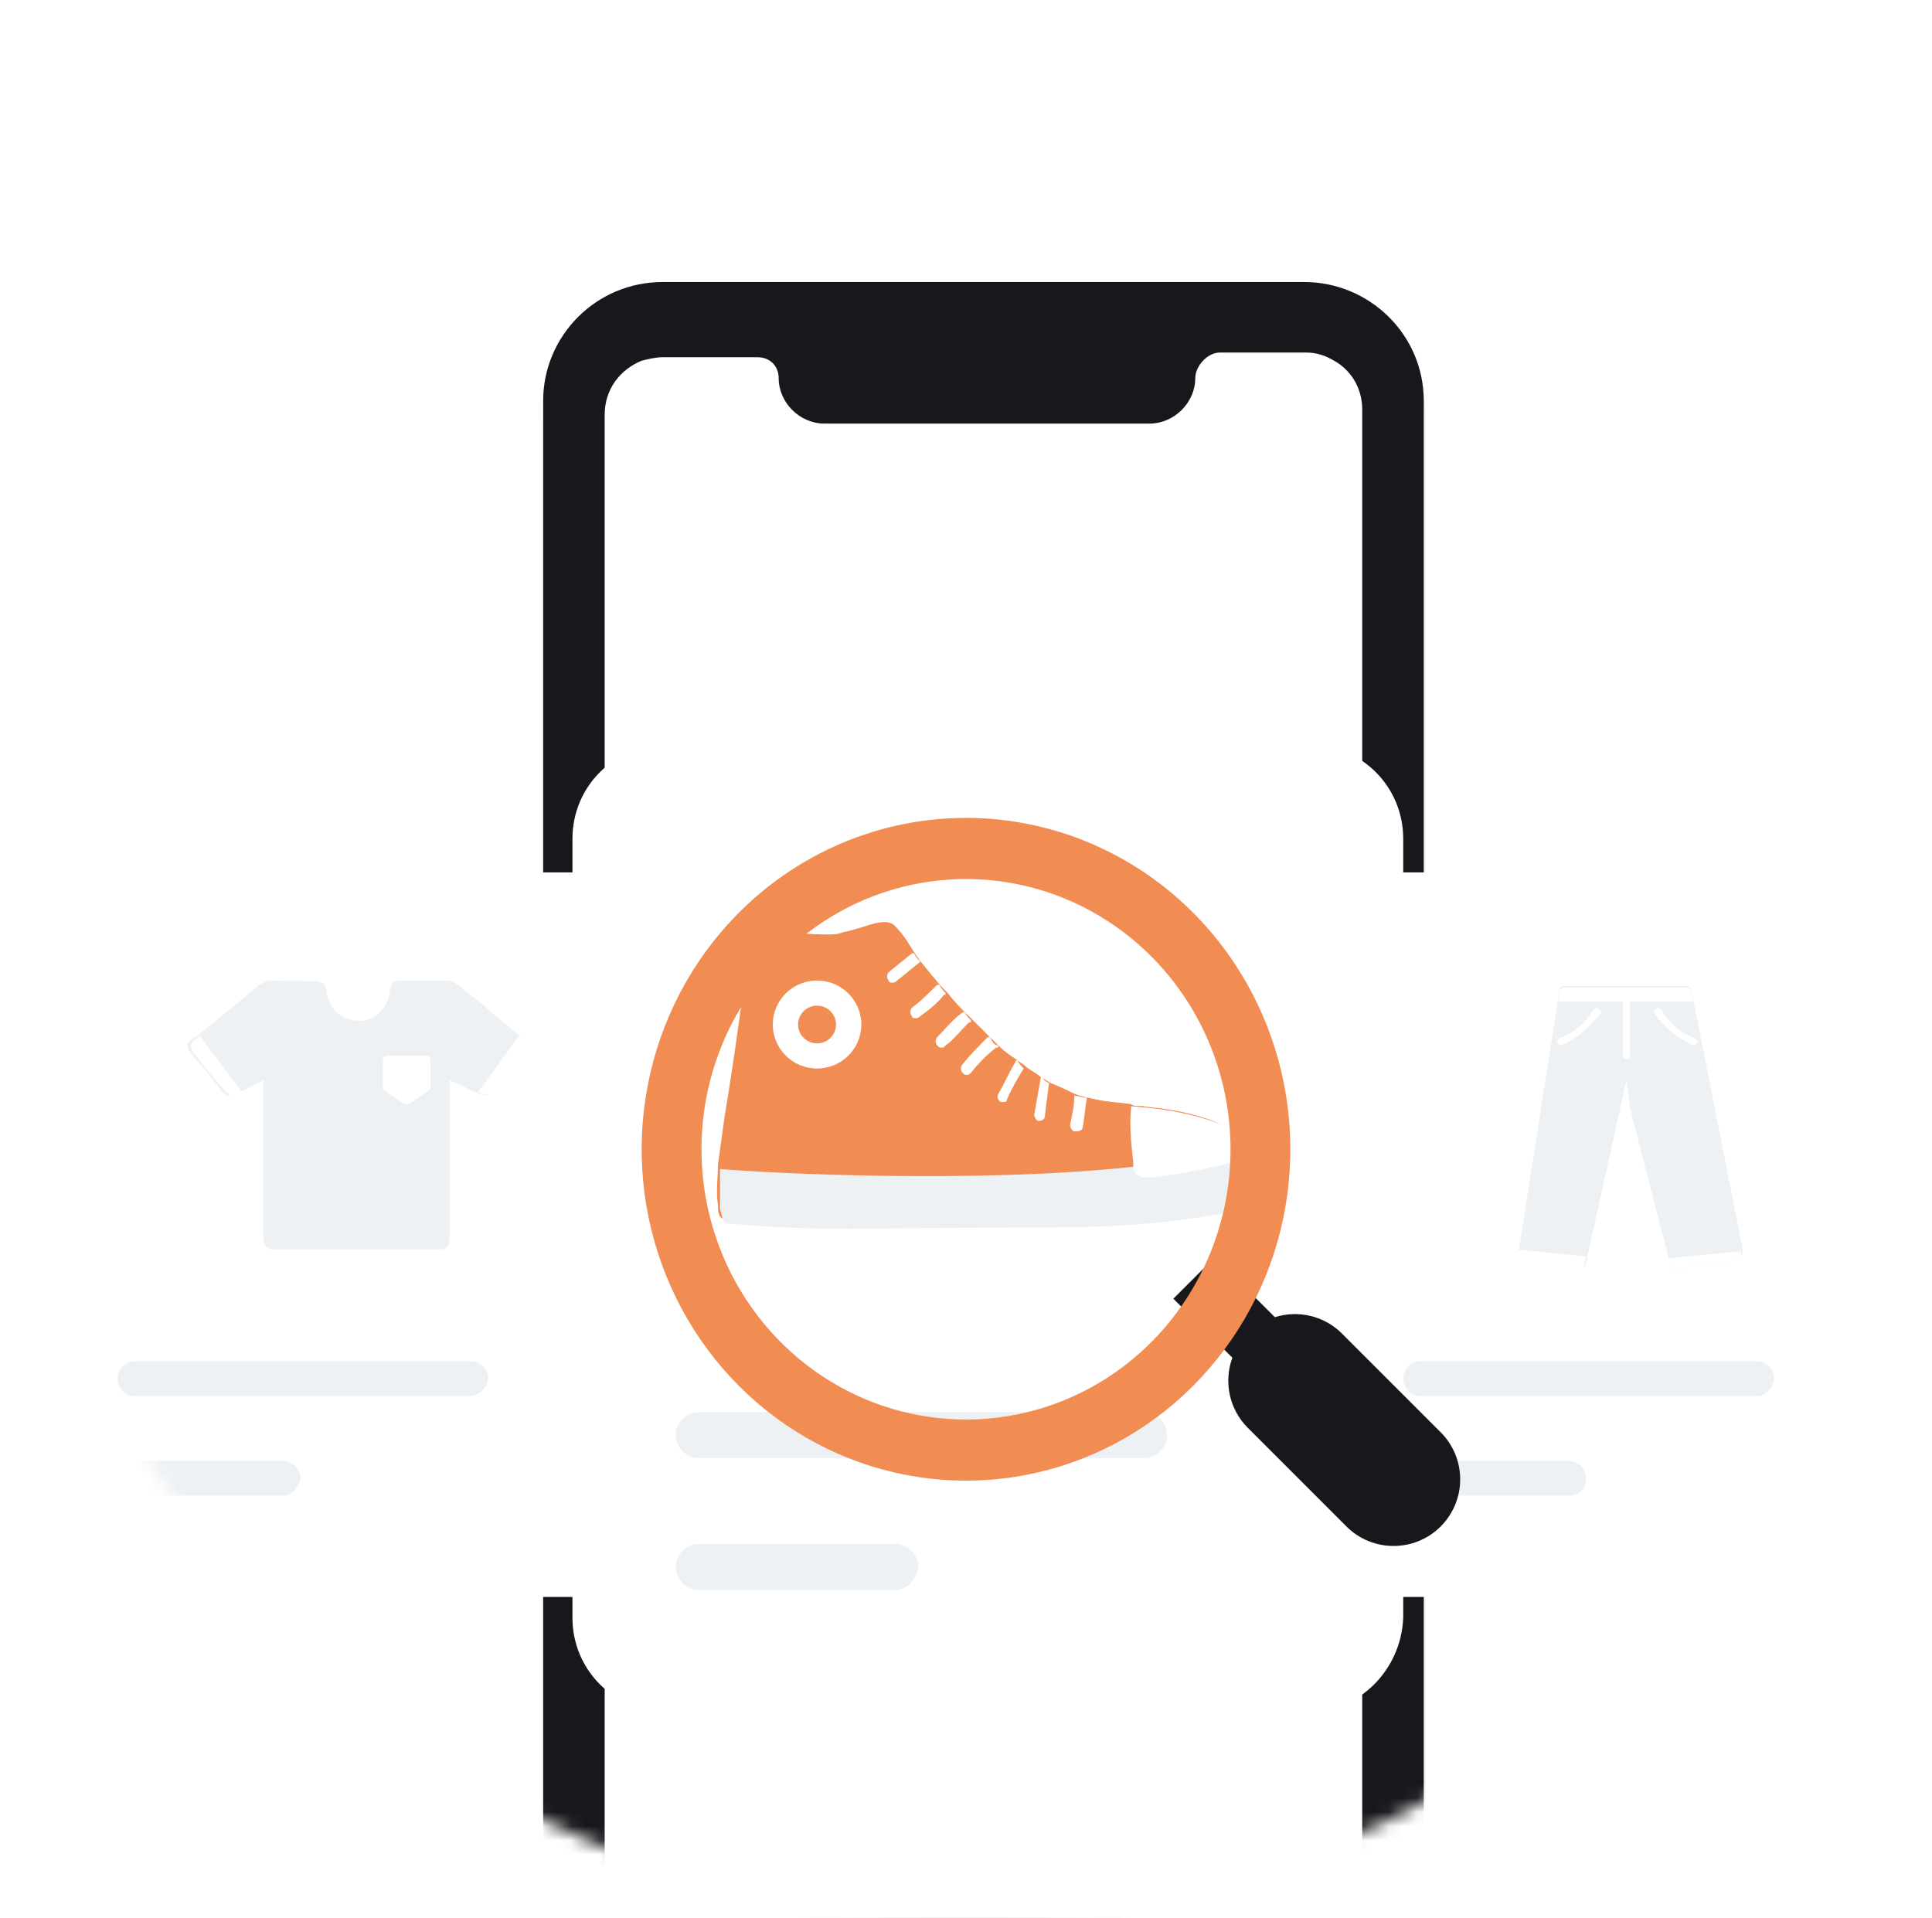 <svg width="137" height="136" viewBox="0 0 137 136" fill="none" xmlns="http://www.w3.org/2000/svg">
<circle cx="68.5" cy="68" r="68" fill="white"/>
<mask id="mask0_417_33888" style="mask-type:alpha" maskUnits="userSpaceOnUse" x="0" y="0" width="137" height="136">
<circle cx="68.5" cy="68" r="68" fill="#EFF4FF"/>
</mask>
<g mask="url(#mask0_417_33888)">
<path d="M100.71 135.155C100.71 139.736 96.971 143.574 92.235 143.574H46.991C42.379 143.574 38.516 139.86 38.516 135.155V29.419C38.516 24.838 42.255 21 46.991 21H92.609C97.221 21 101.084 24.714 101.084 29.419V135.279H100.71V135.155Z" fill="#EEF1F4"/>
<g filter="url(#filter0_d_417_33888)">
<path d="M92.484 21C97.096 21 100.96 24.714 100.96 29.419V135.526C100.96 140.107 97.221 143.946 92.484 143.946H46.991C42.379 143.946 38.516 140.231 38.516 135.526V29.419C38.516 24.838 42.255 21 46.991 21H92.484Z" fill="#17181B"/>
</g>
<path d="M96.597 29.048V135.155C96.597 136.764 95.725 138.003 94.478 138.745C93.855 138.993 93.232 139.241 92.484 139.241H46.991C46.492 139.241 45.994 139.117 45.495 138.993C43.875 138.498 42.878 137.012 42.878 135.155V29.419C42.878 27.562 43.999 26.2 45.495 25.581C45.994 25.457 46.492 25.333 46.991 25.333H53.721C54.594 25.333 55.217 25.953 55.217 26.819C55.217 28.552 56.713 30.038 58.458 30.038H81.516C83.261 30.038 84.757 28.552 84.757 26.819C84.757 25.953 85.628 25 86.5 25H92.609C93.357 25 93.98 25.21 94.603 25.581C95.725 26.2 96.597 27.438 96.597 29.048Z" fill="white"/>
<path d="M41.984 113.246H7.833C5.091 113.246 2.848 111.017 2.848 108.293V66.816C2.848 64.092 5.091 61.864 7.833 61.864H41.984C44.727 61.864 46.97 64.092 46.97 66.816V108.293C47.095 111.017 44.851 113.246 41.984 113.246Z" fill="white"/>
<path d="M33.26 99.007H9.579C8.831 99.007 8.332 98.388 8.332 97.769C8.332 97.026 8.955 96.531 9.579 96.531H33.385C34.133 96.531 34.631 97.15 34.631 97.769C34.507 98.388 34.008 99.007 33.26 99.007Z" fill="#EEF1F4"/>
<path d="M20.048 106.065H9.579C8.831 106.065 8.332 105.446 8.332 104.827C8.332 104.207 8.955 103.588 9.579 103.588H20.048C20.796 103.588 21.295 104.207 21.295 104.827C21.17 105.569 20.672 106.065 20.048 106.065Z" fill="#EEF1F4"/>
<path d="M37.124 73.626C36.999 73.502 36.874 73.378 36.75 73.378C35.254 72.14 33.883 70.902 32.387 69.788C32.263 69.664 32.013 69.54 31.764 69.54C30.642 69.54 29.521 69.54 28.399 69.54C27.9 69.54 27.651 69.788 27.651 70.283C27.526 71.397 26.654 72.388 25.532 72.388C24.286 72.388 23.289 71.521 23.164 70.407C23.039 69.292 22.79 69.664 19.3 69.54C18.926 69.54 18.677 69.664 18.303 69.912C16.807 71.15 15.312 72.388 13.941 73.502C13.816 73.502 13.816 73.626 13.691 73.626C13.193 73.997 13.193 74.245 13.567 74.74C14.315 75.607 15.062 76.474 15.686 77.34C16.06 77.712 16.184 77.835 16.932 77.464C17.306 77.34 17.929 76.969 18.677 76.597V87.617C18.677 88.359 18.802 88.607 19.674 88.607C23.413 88.607 27.152 88.607 30.892 88.607C31.764 88.607 31.889 88.483 31.889 87.617V76.597C32.761 76.969 33.385 77.34 33.758 77.464C34.506 77.835 34.631 77.712 35.005 77.34C35.753 76.474 36.5 75.607 37.248 74.74C37.622 74.369 37.622 73.997 37.124 73.626Z" fill="#EEF1F4"/>
<path d="M30.393 77.34L29.147 78.207C29.022 78.331 28.648 78.331 28.524 78.207L27.277 77.34C27.153 77.216 27.153 77.093 27.153 77.093V75.112C27.153 74.988 27.277 74.864 27.402 74.864H30.269C30.393 74.864 30.518 74.988 30.518 75.112V77.093C30.518 77.216 30.393 77.34 30.393 77.34Z" fill="white"/>
<path d="M17.181 77.464C16.433 77.835 16.309 77.712 15.935 77.34C15.187 76.474 14.439 75.607 13.816 74.74C13.442 74.245 13.442 73.997 13.941 73.626C14.065 73.626 14.065 73.502 14.19 73.502L17.181 77.464Z" fill="white"/>
<path d="M37.373 74.74C36.625 75.607 35.877 76.474 35.129 77.34C34.755 77.712 34.631 77.712 33.883 77.464L36.874 73.378C36.999 73.502 37.124 73.626 37.248 73.626C37.747 73.997 37.747 74.369 37.373 74.74Z" fill="white"/>
<path d="M133.283 113.246H99.131C96.389 113.246 94.146 111.017 94.146 108.293V66.816C94.146 64.092 96.389 61.864 99.131 61.864H133.283C136.025 61.864 138.268 64.092 138.268 66.816V108.293C138.268 111.017 136.025 113.246 133.283 113.246Z" fill="white"/>
<path d="M124.558 99.007H100.752C100.004 99.007 99.505 98.388 99.505 97.769C99.505 97.026 100.129 96.531 100.752 96.531H124.558C125.306 96.531 125.804 97.15 125.804 97.769C125.804 98.388 125.181 99.007 124.558 99.007Z" fill="#EEF1F4"/>
<path d="M111.222 106.065H100.752C100.004 106.065 99.505 105.446 99.505 104.827C99.505 104.207 100.129 103.588 100.752 103.588H111.222C111.969 103.588 112.468 104.207 112.468 104.827C112.468 105.569 111.969 106.065 111.222 106.065Z" fill="#EEF1F4"/>
<path d="M123.187 89.35L118.949 89.969C118.7 89.969 118.575 89.845 118.451 89.721L118.326 89.226L115.584 78.578L115.335 76.597L112.593 88.979L112.468 89.598C112.468 89.845 112.219 89.969 111.97 89.845L108.355 89.474H107.981C107.732 89.474 107.607 89.226 107.607 88.979L107.732 88.483L110.474 70.902L110.599 70.159C110.599 70.035 110.723 69.912 110.972 69.912H119.573C119.697 69.912 119.946 70.035 119.946 70.159L120.071 70.778V70.902L123.561 88.483V88.731C123.561 89.102 123.436 89.226 123.187 89.35Z" fill="#EEF1F4"/>
<path d="M120.071 74.121C118.949 73.626 118.077 72.883 117.329 71.892C117.204 71.769 117.329 71.645 117.454 71.521C117.578 71.397 117.703 71.521 117.828 71.645C118.451 72.635 119.199 73.254 120.196 73.626C120.32 73.75 120.445 73.874 120.32 73.997C120.32 73.997 120.196 74.121 120.071 74.121Z" fill="white"/>
<path d="M110.723 74.121C111.844 73.626 112.717 72.883 113.465 71.892C113.589 71.769 113.465 71.645 113.34 71.521C113.215 71.397 113.091 71.521 112.966 71.645C112.343 72.635 111.595 73.254 110.598 73.626C110.473 73.75 110.349 73.874 110.473 73.997C110.473 73.997 110.598 74.121 110.723 74.121Z" fill="white"/>
<path d="M115.335 75.112C115.21 75.112 115.086 74.988 115.086 74.864V71.15C115.086 71.026 115.21 70.902 115.335 70.902C115.46 70.902 115.584 71.026 115.584 71.15V74.864C115.584 74.988 115.46 75.112 115.335 75.112Z" fill="white"/>
<path d="M120.071 71.027H110.474L110.599 70.284C110.599 70.16 110.723 70.036 110.973 70.036H119.573C119.697 70.036 119.947 70.16 119.947 70.284L120.071 71.027Z" fill="white"/>
<path d="M112.468 89.102L112.343 89.722C112.343 89.969 112.094 90.093 111.845 89.969L108.23 89.598H107.856C107.607 89.598 107.483 89.35 107.483 89.102L107.607 88.607L112.468 89.102Z" fill="white"/>
<path d="M123.187 89.35L118.949 89.969C118.7 89.969 118.576 89.845 118.451 89.721L118.326 89.226L123.437 88.731V88.979C123.561 89.102 123.437 89.226 123.187 89.35Z" fill="white"/>
<g filter="url(#filter1_d_417_33888)">
<path d="M92.775 122.41H47.322C43.584 122.41 40.593 119.44 40.593 115.727V60.475C40.593 56.762 43.584 53.791 47.322 53.791H92.775C96.513 53.791 99.504 56.762 99.504 60.475V115.727C99.354 119.44 96.364 122.41 92.775 122.41Z" fill="white"/>
</g>
<path d="M81.113 103.399H49.565C48.668 103.399 47.92 102.656 47.92 101.765C47.92 100.874 48.668 100.131 49.565 100.131H81.113C82.01 100.131 82.758 100.874 82.758 101.765C82.758 102.656 82.01 103.399 81.113 103.399Z" fill="#EEF1F4"/>
<path d="M63.47 112.756H49.565C48.668 112.756 47.92 112.013 47.92 111.122C47.92 110.231 48.668 109.488 49.565 109.488H63.47C64.367 109.488 65.115 110.231 65.115 111.122C64.965 112.013 64.367 112.756 63.47 112.756Z" fill="#EEF1F4"/>
<path d="M88.738 82.011C88.589 81.714 88.439 81.417 88.29 81.268C87.692 80.526 86.944 79.783 85.599 79.338C83.804 78.743 82.309 78.595 80.963 78.446C80.664 78.446 80.216 78.446 79.917 78.298C75.88 77.852 72.591 77.258 65.414 68.347C64.666 67.456 64.367 66.564 63.47 65.673C62.722 64.931 61.377 65.822 59.732 66.119C59.433 66.267 58.984 66.267 58.685 66.267C57.34 66.267 55.844 66.119 54.499 65.97C52.555 65.822 53.751 64.782 51.359 79.338C51.209 80.377 51.06 81.566 50.91 82.605C50.91 83.496 50.761 84.536 50.91 85.427C50.91 85.873 50.91 86.467 51.508 86.467C57.639 87.061 61.526 86.764 71.245 86.764C76.179 86.764 80.963 86.764 85.748 85.873L86.944 85.724C87.841 85.576 89.037 85.279 89.037 84.536C89.187 83.793 89.037 82.902 88.738 82.011Z" fill="#F18C53"/>
<path d="M81.113 78.448L80.066 81.715C73.786 81.418 67.357 77.556 64.068 72.506C62.871 70.724 61.974 68.793 60.629 67.308C60.629 67.308 60.18 66.862 59.732 66.417C61.376 66.12 62.572 65.08 63.469 65.971C64.068 66.565 64.367 67.159 64.815 67.754C64.965 67.902 65.114 68.199 65.264 68.348L65.413 68.496C65.862 69.09 66.31 69.536 66.759 69.981C66.908 70.13 67.058 70.278 67.207 70.427C67.656 71.021 68.105 71.467 68.553 71.912C68.703 72.061 68.852 72.209 69.002 72.358C69.45 72.803 69.899 73.249 70.347 73.695C70.497 73.843 70.646 73.992 70.796 74.14C71.245 74.586 71.693 74.883 72.142 75.18C72.291 75.328 72.59 75.477 72.74 75.626C73.039 75.922 73.487 76.071 73.786 76.368C74.085 76.517 74.235 76.665 74.534 76.814C75.281 77.111 75.879 77.408 76.478 77.705C76.777 77.853 76.926 77.853 77.225 77.853C78.272 78.15 79.169 78.15 80.216 78.299C80.365 78.448 80.664 78.448 81.113 78.448Z" fill="#F18C53"/>
<path d="M89.187 84.833C89.187 85.576 87.99 85.873 87.093 86.021L85.897 86.17C81.113 87.061 76.178 87.061 71.394 87.061C61.675 87.061 57.788 87.358 51.657 86.764C51.209 86.764 51.209 86.17 51.059 85.724C51.059 84.833 51.059 83.793 51.059 82.902C54.498 83.199 69.151 83.942 80.216 82.754C83.355 82.457 86.047 82.011 88.29 81.268C88.439 81.566 88.588 81.714 88.738 82.011C89.037 82.902 89.187 83.793 89.187 84.833Z" fill="#EEF1F4"/>
<path d="M88.738 82.011C86.495 82.754 84.103 83.199 81.711 83.496C81.262 83.496 80.963 83.496 80.664 83.348C80.515 83.199 80.365 82.902 80.365 82.754C80.365 82.605 80.365 82.457 80.365 82.457C80.216 81.12 80.066 79.783 80.216 78.446C81.86 78.595 83.654 78.743 85.897 79.486C87.243 79.932 87.991 80.526 88.589 81.417C88.439 81.417 88.589 81.714 88.738 82.011Z" fill="white"/>
<path d="M65.264 68.198C65.264 68.347 65.264 68.347 65.264 68.198L63.619 69.535C63.619 69.535 63.469 69.683 63.32 69.683C63.17 69.683 63.021 69.683 63.021 69.535C62.871 69.386 62.871 69.089 63.021 68.941L64.665 67.604C64.665 67.604 64.665 67.604 64.815 67.604C64.965 67.901 65.114 68.05 65.264 68.198Z" fill="white"/>
<path d="M67.058 70.426C67.058 70.426 67.058 70.575 66.909 70.575C66.46 71.169 65.862 71.614 65.264 72.06C65.264 72.06 65.115 72.208 64.965 72.208C64.816 72.208 64.666 72.208 64.666 72.06C64.516 71.911 64.516 71.614 64.666 71.466C65.264 71.02 65.713 70.575 66.311 69.98C66.46 69.832 66.46 69.832 66.61 69.832C66.759 70.129 66.909 70.278 67.058 70.426Z" fill="white"/>
<path d="M68.853 72.357C68.853 72.505 68.853 72.505 68.703 72.505C68.105 73.1 67.656 73.694 67.058 74.139C66.909 74.288 66.909 74.288 66.759 74.288C66.61 74.288 66.61 74.288 66.46 74.139C66.311 73.991 66.311 73.694 66.46 73.545C67.058 72.951 67.507 72.357 68.105 71.911C68.105 71.911 68.254 71.763 68.404 71.763C68.553 72.06 68.703 72.208 68.853 72.357Z" fill="white"/>
<path d="M70.796 74.139C70.796 74.288 70.796 74.288 70.646 74.288C70.048 74.733 69.45 75.327 68.852 76.07C68.703 76.219 68.703 76.219 68.553 76.219C68.403 76.219 68.403 76.219 68.254 76.07C68.105 75.921 68.105 75.624 68.254 75.476C68.852 74.733 69.45 74.139 70.048 73.545H70.198C70.347 73.842 70.497 74.139 70.796 74.139Z" fill="white"/>
<path d="M72.59 75.773C72.141 76.516 71.693 77.258 71.394 78.001C71.394 78.149 71.244 78.149 71.095 78.149H70.945C70.796 78.001 70.646 77.852 70.796 77.555C71.244 76.813 71.543 76.07 71.992 75.327C71.992 75.327 71.992 75.179 72.141 75.179C72.291 75.476 72.441 75.624 72.59 75.773Z" fill="white"/>
<path d="M74.384 76.813L74.085 79.189C74.085 79.338 73.936 79.486 73.637 79.486C73.487 79.486 73.338 79.189 73.338 79.04L73.786 76.516C73.786 76.516 73.786 76.367 73.936 76.367C73.936 76.516 74.085 76.664 74.384 76.813Z" fill="white"/>
<path d="M77.076 77.852C76.926 78.595 76.926 79.189 76.777 79.932C76.777 80.08 76.627 80.229 76.328 80.229C76.328 80.229 76.328 80.229 76.179 80.229C76.029 80.229 75.879 79.932 75.879 79.783C76.029 79.04 76.179 78.446 76.179 77.704C76.478 77.704 76.777 77.852 77.076 77.852Z" fill="white"/>
<path d="M57.938 75.773C59.672 75.773 61.078 74.376 61.078 72.654C61.078 70.931 59.672 69.535 57.938 69.535C56.203 69.535 54.798 70.931 54.798 72.654C54.798 74.376 56.203 75.773 57.938 75.773Z" fill="white"/>
<path d="M57.938 73.991C58.681 73.991 59.283 73.392 59.283 72.654C59.283 71.916 58.681 71.317 57.938 71.317C57.194 71.317 56.592 71.916 56.592 72.654C56.592 73.392 57.194 73.991 57.938 73.991Z" fill="#F18C53"/>
<path fill-rule="evenodd" clip-rule="evenodd" d="M83.202 92.097L86.146 89.153L90.401 93.407C92.027 92.895 93.876 93.283 95.165 94.573L102.159 101.567C104.004 103.412 104.004 106.403 102.159 108.248C100.314 110.093 97.323 110.093 95.478 108.248L88.483 101.254C87.139 99.91 86.774 97.957 87.388 96.283L83.202 92.097Z" fill="#17181B"/>
<g filter="url(#filter2_d_417_33888)">
<path d="M52.236 59.883C49.02 63.169 46.829 67.357 45.942 71.915C45.054 76.474 45.51 81.199 47.251 85.493C48.992 89.787 51.94 93.457 55.722 96.04C59.504 98.622 63.951 100 68.5 100C73.049 100 77.496 98.622 81.278 96.04C85.06 93.457 88.008 89.787 89.749 85.493C91.49 81.199 91.945 76.474 91.058 71.915C90.171 67.357 87.98 63.169 84.763 59.883C82.628 57.701 80.092 55.97 77.302 54.789C74.511 53.608 71.52 53 68.5 53C65.48 53 62.489 53.608 59.698 54.789C56.908 55.97 54.372 57.701 52.236 59.883ZM81.764 90.052C79.14 92.733 75.798 94.558 72.159 95.297C68.521 96.037 64.749 95.657 61.322 94.207C57.894 92.756 54.965 90.3 52.904 87.148C50.842 83.996 49.742 80.291 49.742 76.5C49.742 72.709 50.842 69.004 52.904 65.852C54.965 62.7 57.894 60.244 61.322 58.793C64.749 57.343 68.521 56.963 72.159 57.703C75.798 58.442 79.14 60.268 81.764 62.948C85.281 66.542 87.258 71.417 87.258 76.5C87.258 81.583 85.281 86.458 81.764 90.052Z" fill="#F18C53"/>
</g>
</g>
<defs>
<filter id="filter0_d_417_33888" x="-31.485" y="-50" width="202.444" height="262.946" filterUnits="userSpaceOnUse" color-interpolation-filters="sRGB">
<feFlood flood-opacity="0" result="BackgroundImageFix"/>
<feColorMatrix in="SourceAlpha" type="matrix" values="0 0 0 0 0 0 0 0 0 0 0 0 0 0 0 0 0 0 127 0" result="hardAlpha"/>
<feOffset dy="-1"/>
<feGaussianBlur stdDeviation="35"/>
<feComposite in2="hardAlpha" operator="out"/>
<feColorMatrix type="matrix" values="0 0 0 0 0 0 0 0 0 0.171 0 0 0 0 0.504 0 0 0 0.14 0"/>
<feBlend mode="normal" in2="BackgroundImageFix" result="effect1_dropShadow_417_33888"/>
<feBlend mode="normal" in="SourceGraphic" in2="effect1_dropShadow_417_33888" result="shape"/>
</filter>
<filter id="filter1_d_417_33888" x="-29.407" y="-17.209" width="198.91" height="208.619" filterUnits="userSpaceOnUse" color-interpolation-filters="sRGB">
<feFlood flood-opacity="0" result="BackgroundImageFix"/>
<feColorMatrix in="SourceAlpha" type="matrix" values="0 0 0 0 0 0 0 0 0 0 0 0 0 0 0 0 0 0 127 0" result="hardAlpha"/>
<feOffset dy="-1"/>
<feGaussianBlur stdDeviation="35"/>
<feComposite in2="hardAlpha" operator="out"/>
<feColorMatrix type="matrix" values="0 0 0 0 0 0 0 0 0 0.171 0 0 0 0 0.504 0 0 0 0.14 0"/>
<feBlend mode="normal" in2="BackgroundImageFix" result="effect1_dropShadow_417_33888"/>
<feBlend mode="normal" in="SourceGraphic" in2="effect1_dropShadow_417_33888" result="shape"/>
</filter>
<filter id="filter2_d_417_33888" x="37.5" y="50" width="62" height="63" filterUnits="userSpaceOnUse" color-interpolation-filters="sRGB">
<feFlood flood-opacity="0" result="BackgroundImageFix"/>
<feColorMatrix in="SourceAlpha" type="matrix" values="0 0 0 0 0 0 0 0 0 0 0 0 0 0 0 0 0 0 127 0" result="hardAlpha"/>
<feOffset dy="5"/>
<feGaussianBlur stdDeviation="4"/>
<feColorMatrix type="matrix" values="0 0 0 0 0.969 0 0 0 0 0.255 0 0 0 0 0.565 0 0 0 0.18 0"/>
<feBlend mode="normal" in2="BackgroundImageFix" result="effect1_dropShadow_417_33888"/>
<feBlend mode="normal" in="SourceGraphic" in2="effect1_dropShadow_417_33888" result="shape"/>
</filter>
</defs>
</svg>
